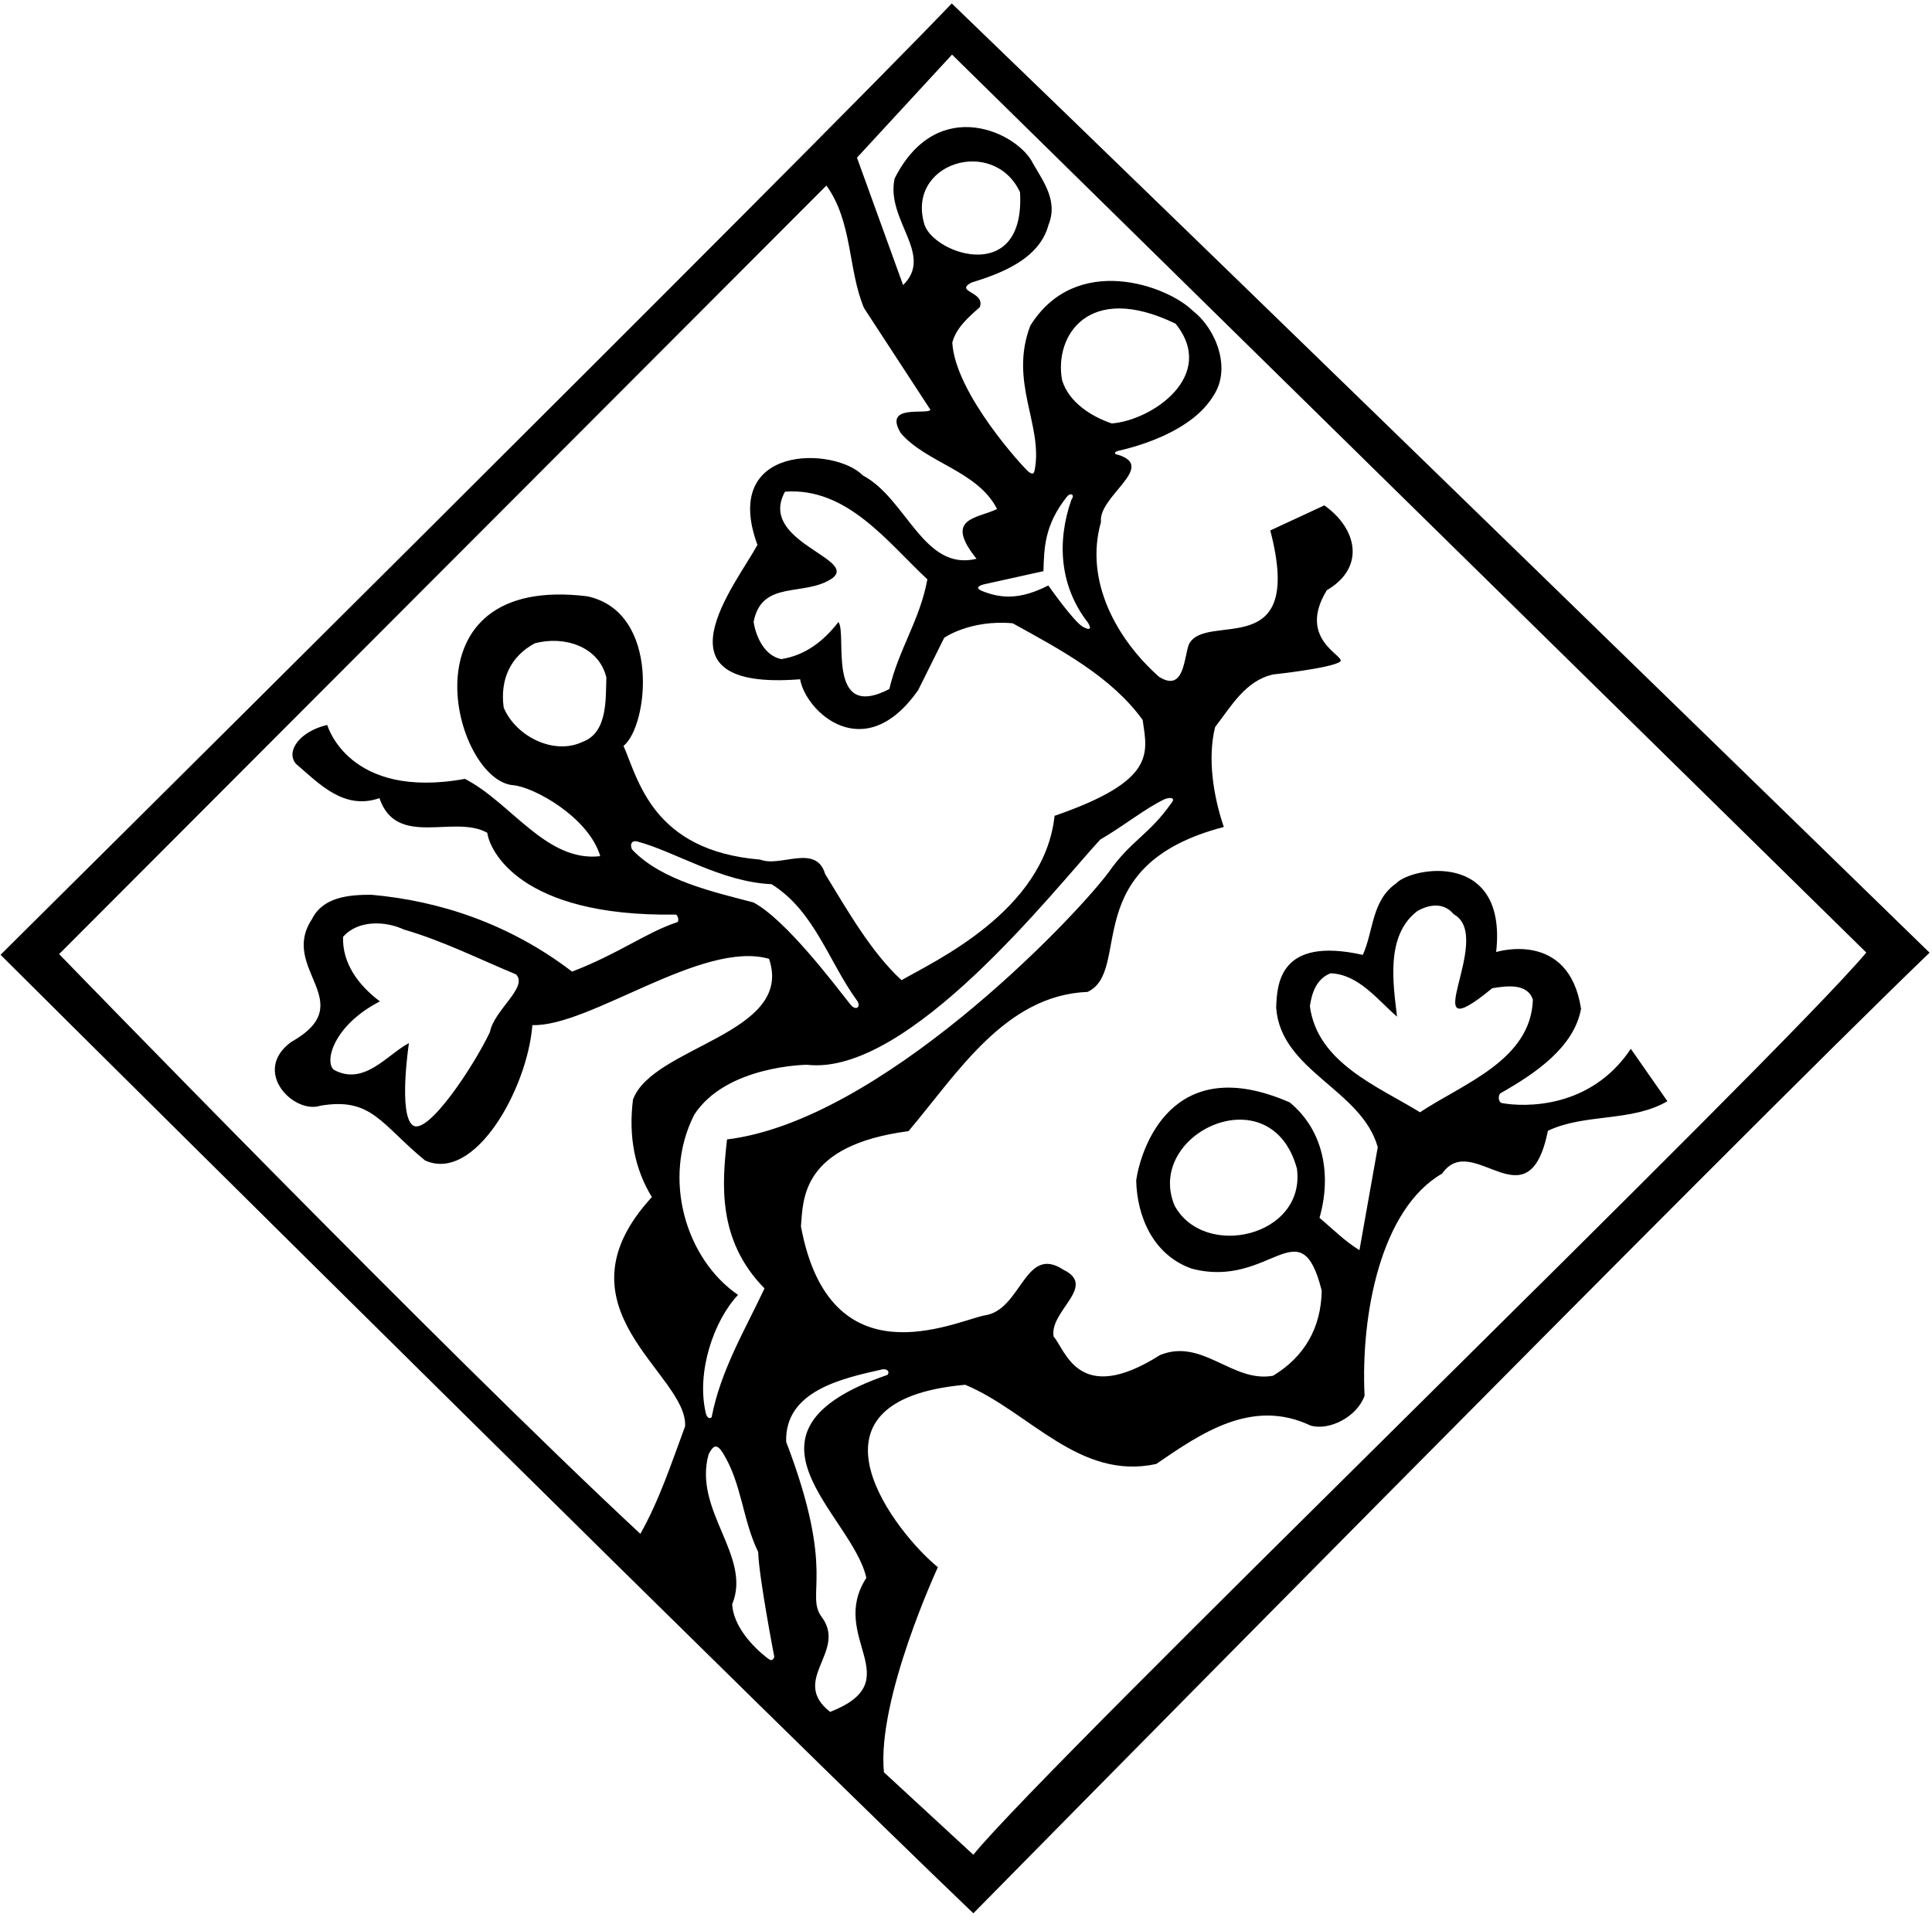 <?xml version="1.0" encoding="UTF-8"?>
<svg xmlns="http://www.w3.org/2000/svg" xmlns:xlink="http://www.w3.org/1999/xlink" width="517pt" height="513pt" viewBox="0 0 517 513" version="1.1">
<g id="surface1">
<path style=" stroke:none;fill-rule:nonzero;fill:rgb(0%,0%,0%);fill-opacity:1;" d="M 254.688 0.922 C 217.348 40.031 0.148 255.543 0.148 255.543 C 35.508 290.789 210.234 464.078 260.465 512.078 C 260.465 512.078 464.953 304.379 516.352 254.98 C 516.352 254.98 321.996 65.719 254.688 0.922 Z M 183.328 381.75 C 179.758 391.352 176.535 401.328 171.359 410.52 C 118.469 361.344 15.824 255.355 15.824 255.355 L 221.145 49.664 C 228.195 59.453 226.867 72.012 231.195 82.426 L 248.992 109.691 C 248.047 111.098 236.266 107.996 241.035 115.902 C 247.789 123.879 261.586 125.969 266.816 136.234 C 261.461 138.844 252.465 138.535 261.32 149.555 C 247.152 153.031 242.602 133.426 230.922 127.266 C 223.398 119.531 192.762 118.758 202.688 145.84 C 196.922 156.449 173.484 185.02 214.113 181.801 C 215.574 190.406 231.273 205.352 245.711 184.684 L 252.672 170.691 C 252.672 170.691 259.641 165.797 270.996 166.816 C 283.68 173.824 297.348 181.043 305.773 192.68 C 307.043 201.637 309.496 208.926 282.203 218.348 C 279.484 243.922 249.711 257.402 241.258 262.336 C 233.18 254.945 226.77 243.652 220.797 233.902 C 218.375 225.715 208.785 232.23 203.457 230.066 C 174.676 227.734 170.824 208.691 166.855 199.641 C 173.523 194.285 176.855 163.871 157.191 159.598 C 106.973 153.379 121.289 208.801 137.32 210.156 C 142.922 210.633 157.555 218.773 160.625 229.145 C 146.16 230.812 136.801 214.824 124.41 208.457 C 93.191 214.145 87.574 194.027 87.574 194.027 C 80.312 195.695 76.371 201.016 79.16 204.391 C 85.461 209.828 92.062 216.898 101.539 213.617 C 106.121 227.102 121.566 217.906 130.398 222.891 C 130.965 227.41 138.949 245.426 180.801 244.781 C 181.332 244.777 181.82 246.461 181.258 246.797 C 172.801 249.625 165.766 255.156 153.086 260.047 C 136.191 247.133 117.484 241.09 99.395 239.48 C 93.273 239.453 86.406 240.117 83.504 245.961 C 74.535 259.434 96.746 268.297 77.879 278.91 C 67.258 286.742 78.609 298.297 85.762 295.93 C 99.484 293.605 101.938 300.895 113.719 310.57 C 126.996 316.664 141.113 291.516 142.465 274.359 C 157.758 274.883 187.957 251.512 205.793 256.621 C 212.625 276.758 174.691 279.965 169.387 294.281 C 168.148 304.145 169.832 312.848 174.438 320.391 C 147.078 350.164 184.168 367.73 183.328 381.75 Z M 272.957 51.434 C 274.406 76.246 250.363 68.223 247.438 60.289 C 242.199 43.629 265.863 36.336 272.957 51.434 Z M 285.5 132.945 C 286.457 131.738 287.746 132.355 286.707 133.738 C 282.738 145.055 283.598 156.984 291.129 166.641 C 291.129 166.641 292.957 169.406 289.895 167.828 C 287.422 166.555 280.527 156.695 280.527 156.695 C 272.895 160.586 267.906 160.168 262.957 158.238 C 260.066 157.113 263.27 156.402 263.27 156.402 L 279.219 152.867 C 279.422 146.891 279.383 140.648 285.5 132.945 Z M 314.574 86.625 C 325.809 100.516 308.285 112.527 297.496 113.328 C 292.156 111.523 285.984 107.711 284.207 101.707 C 282.039 90.016 291.145 75.289 314.574 86.625 Z M 210.062 131.594 C 226.676 130.359 237.516 145.141 248.164 155.051 C 246.172 165.969 240.504 173.699 237.977 184.418 C 220.879 193.289 226.781 169.449 224.359 166.484 C 220.406 171.57 215.594 175.367 209.074 176.406 C 204.602 175.535 202.254 170.41 201.668 166.43 C 203.859 154.977 215.402 159.875 222.781 154.723 C 229.578 149.461 202.719 144.941 210.062 131.594 Z M 227.621 268.906 C 223.32 263.488 210.355 246.211 201.625 241.531 C 191.086 238.754 177.18 235.715 169.316 227.547 C 168.602 226.809 168.555 224.68 170.594 225.23 C 180.781 227.973 192.945 236.02 206.477 236.652 C 217.98 243.859 221.695 257.293 229.363 267.844 C 230.457 269.406 229.164 270.695 227.621 268.906 Z M 162.258 181.293 C 162.062 187.051 162.652 196.074 155.906 198.547 C 148.215 202.246 137.945 197.031 134.785 189.359 C 133.781 181.941 136.512 175.73 143.117 172.172 C 150.934 170.098 160.203 172.938 162.258 181.293 Z M 89.332 286.324 C 86.707 284.074 89.336 274.348 101.664 268.016 C 95.867 263.676 91.566 257.766 91.805 250.746 C 95.742 246.199 103.121 246.453 108.082 248.781 C 118.605 251.844 128.164 256.672 138.109 260.797 C 141.395 264.242 132.203 270.32 131.102 276.223 C 126.828 285.266 114.438 304.023 110.48 301.188 C 106.523 298.348 109.43 279.176 109.43 279.176 C 103.594 282.242 97.465 290.746 89.332 286.324 Z M 197.496 346.57 C 183.551 337 177.078 315.527 185.77 298.355 C 194.328 285.137 215.945 284.977 215.945 284.977 C 243.168 288.156 282.398 237.715 294.414 224.711 C 300.699 221.066 306.5 216.34 311.621 213.906 C 313.289 213.238 314.621 213.57 313.48 214.914 C 307.422 223.531 302.648 224.898 296.637 233.496 C 286.59 246.863 235.242 300.043 194.551 304.957 C 193.254 316.621 191.832 331.879 204.582 344.832 C 199.336 356 192.848 366.766 190.438 379.289 C 189.996 379.777 189.215 379.66 188.871 378.203 C 186.281 367.227 191.023 353.426 197.496 346.57 Z M 205.52 443.902 C 201.105 440.547 196.223 435.02 195.93 429.367 C 201.277 416.512 185.426 404.305 189.621 389.238 C 190.84 386.836 191.789 386.238 193.457 388.906 C 198.535 397.094 198.684 406.77 202.891 415.375 C 203.039 421.902 207.207 443.488 207.207 443.488 C 206.707 444.738 206.039 444.297 205.52 443.902 Z M 222.145 458.18 C 211.223 449.609 226.789 442.039 219.902 432.797 C 215.34 426.676 223.898 421.227 210.383 385.914 C 209.906 372.121 225.766 368.836 236.121 366.504 C 237.469 366.277 238.207 367.238 237.457 367.988 C 193.129 383.289 228.051 405.16 231.832 422.309 C 221.516 438.258 243.684 449.73 222.145 458.18 Z M 260.461 496.41 L 236.539 474.34 C 234.609 454.703 250.977 419.449 250.977 419.449 C 240.461 410.984 211.074 374.863 258.273 370.621 C 275.32 377.688 288.73 396.336 309.418 391.82 C 321.406 383.586 335.059 374.145 350.656 381.52 C 355.594 383.039 363.16 379.246 365.156 373.551 C 364.102 351.723 369.52 323.539 385.914 314.105 C 394.062 302.316 408.973 328.488 414.223 302.645 C 424.109 297.938 436.637 300.348 446.191 294.73 L 436.406 280.707 C 425.59 296.953 407.746 296.289 401.957 295.238 C 400.809 295.031 400.895 292.953 401.562 292.574 C 410.711 287.406 421.219 280.328 423.086 269.988 C 419.805 248.715 400.367 254.805 400.367 254.805 C 403.422 227.441 377.73 232.059 373.621 236.418 C 366.98 241.055 367.602 249.18 364.684 255.566 C 342.297 250.566 341.719 263.426 341.504 269.723 C 342.727 286.695 364.352 291.574 368.688 307.031 L 363.785 334.602 C 359.551 331.934 357.121 329.328 353.094 325.949 C 356.363 314.535 354.254 302.578 345.145 295.062 C 313.336 281.098 305.219 307.836 304.043 315.902 C 304.25 325.633 308.625 335.961 318.949 339.555 C 339.969 345.043 347.98 322.715 353.688 345.422 C 353.531 355.324 349.121 363.098 340.664 368.211 C 329.789 370.184 321.738 358.02 310.414 362.676 C 288.461 376.605 285.074 361.09 281.945 357.742 C 280.738 350.855 293.754 344.277 284.539 339.82 C 274.145 332.98 273.359 350.785 263.41 352.066 C 255.02 353.852 222.055 369.836 214.332 328.234 C 214.938 321.051 214.309 306.531 243.121 302.742 C 256.262 287.164 269.039 266.348 291.039 265.477 C 303.121 259.766 288.012 231.605 327.488 221.336 C 324.707 213.137 323.07 202.992 325.16 194.602 C 329.492 188.984 333.332 182.094 340.77 180.5 C 340.77 180.5 355.816 178.906 358.535 177.145 C 360.707 175.738 346.797 171.477 355.047 157.98 C 365.523 151.852 363.133 141.414 354.383 135.262 L 339.926 141.973 C 349.281 177.863 322.801 163.539 318.176 172.391 C 316.797 175.766 317.008 185.496 310.133 181.121 C 298.941 171.191 290.109 155.582 294.617 139.707 C 293.801 132.852 309.73 124.871 299.121 121.703 C 298.109 121.59 298.02 120.934 299.336 120.641 C 304.727 119.422 319.039 115.391 324.723 105.883 C 329.465 98.84 325.684 88.266 319.195 83.184 C 312.434 76.457 287.941 67.477 275.695 87.188 C 269.957 102.301 279.148 113.703 276.895 125.738 C 276.707 126.738 276.387 127.148 275.234 126.258 C 274.082 125.363 255.621 105.414 254.832 91.699 C 255.867 87.773 259.023 85 262.18 82.227 C 263.789 78.07 255.359 78.164 259.883 75.66 C 267.164 73.391 278.098 69.621 280.582 60.16 C 283.137 53.941 279.352 48.77 276.457 43.809 C 272.602 35.609 250.957 24.906 239.402 47.766 C 236.957 58.906 250.055 68.121 241.668 76.301 L 229.324 42.199 L 254.762 14.613 C 254.762 14.613 474.852 230.871 499.422 254.945 C 475.578 283.309 280.016 472.223 260.461 496.41 Z M 379.312 243.816 C 382.617 241.949 386.414 241.539 389.008 244.688 C 400.324 250.84 377.449 282.477 399.316 264.492 C 402.941 263.895 408.734 263.012 410.199 267.566 C 409.645 283.758 391.602 289.984 379.992 297.691 C 368.883 290.828 352.527 284.508 350.523 269.309 C 351 265.906 352.215 261.984 356.051 260.492 C 363.605 260.754 368.77 267.773 373.844 272.09 C 372.871 263.59 370.621 250.363 379.312 243.816 Z M 314.305 322.645 C 306.27 303.371 340.137 287.414 347.059 312.777 C 349.453 330.961 322.227 337.234 314.305 322.645 "/>
</g>
</svg>

